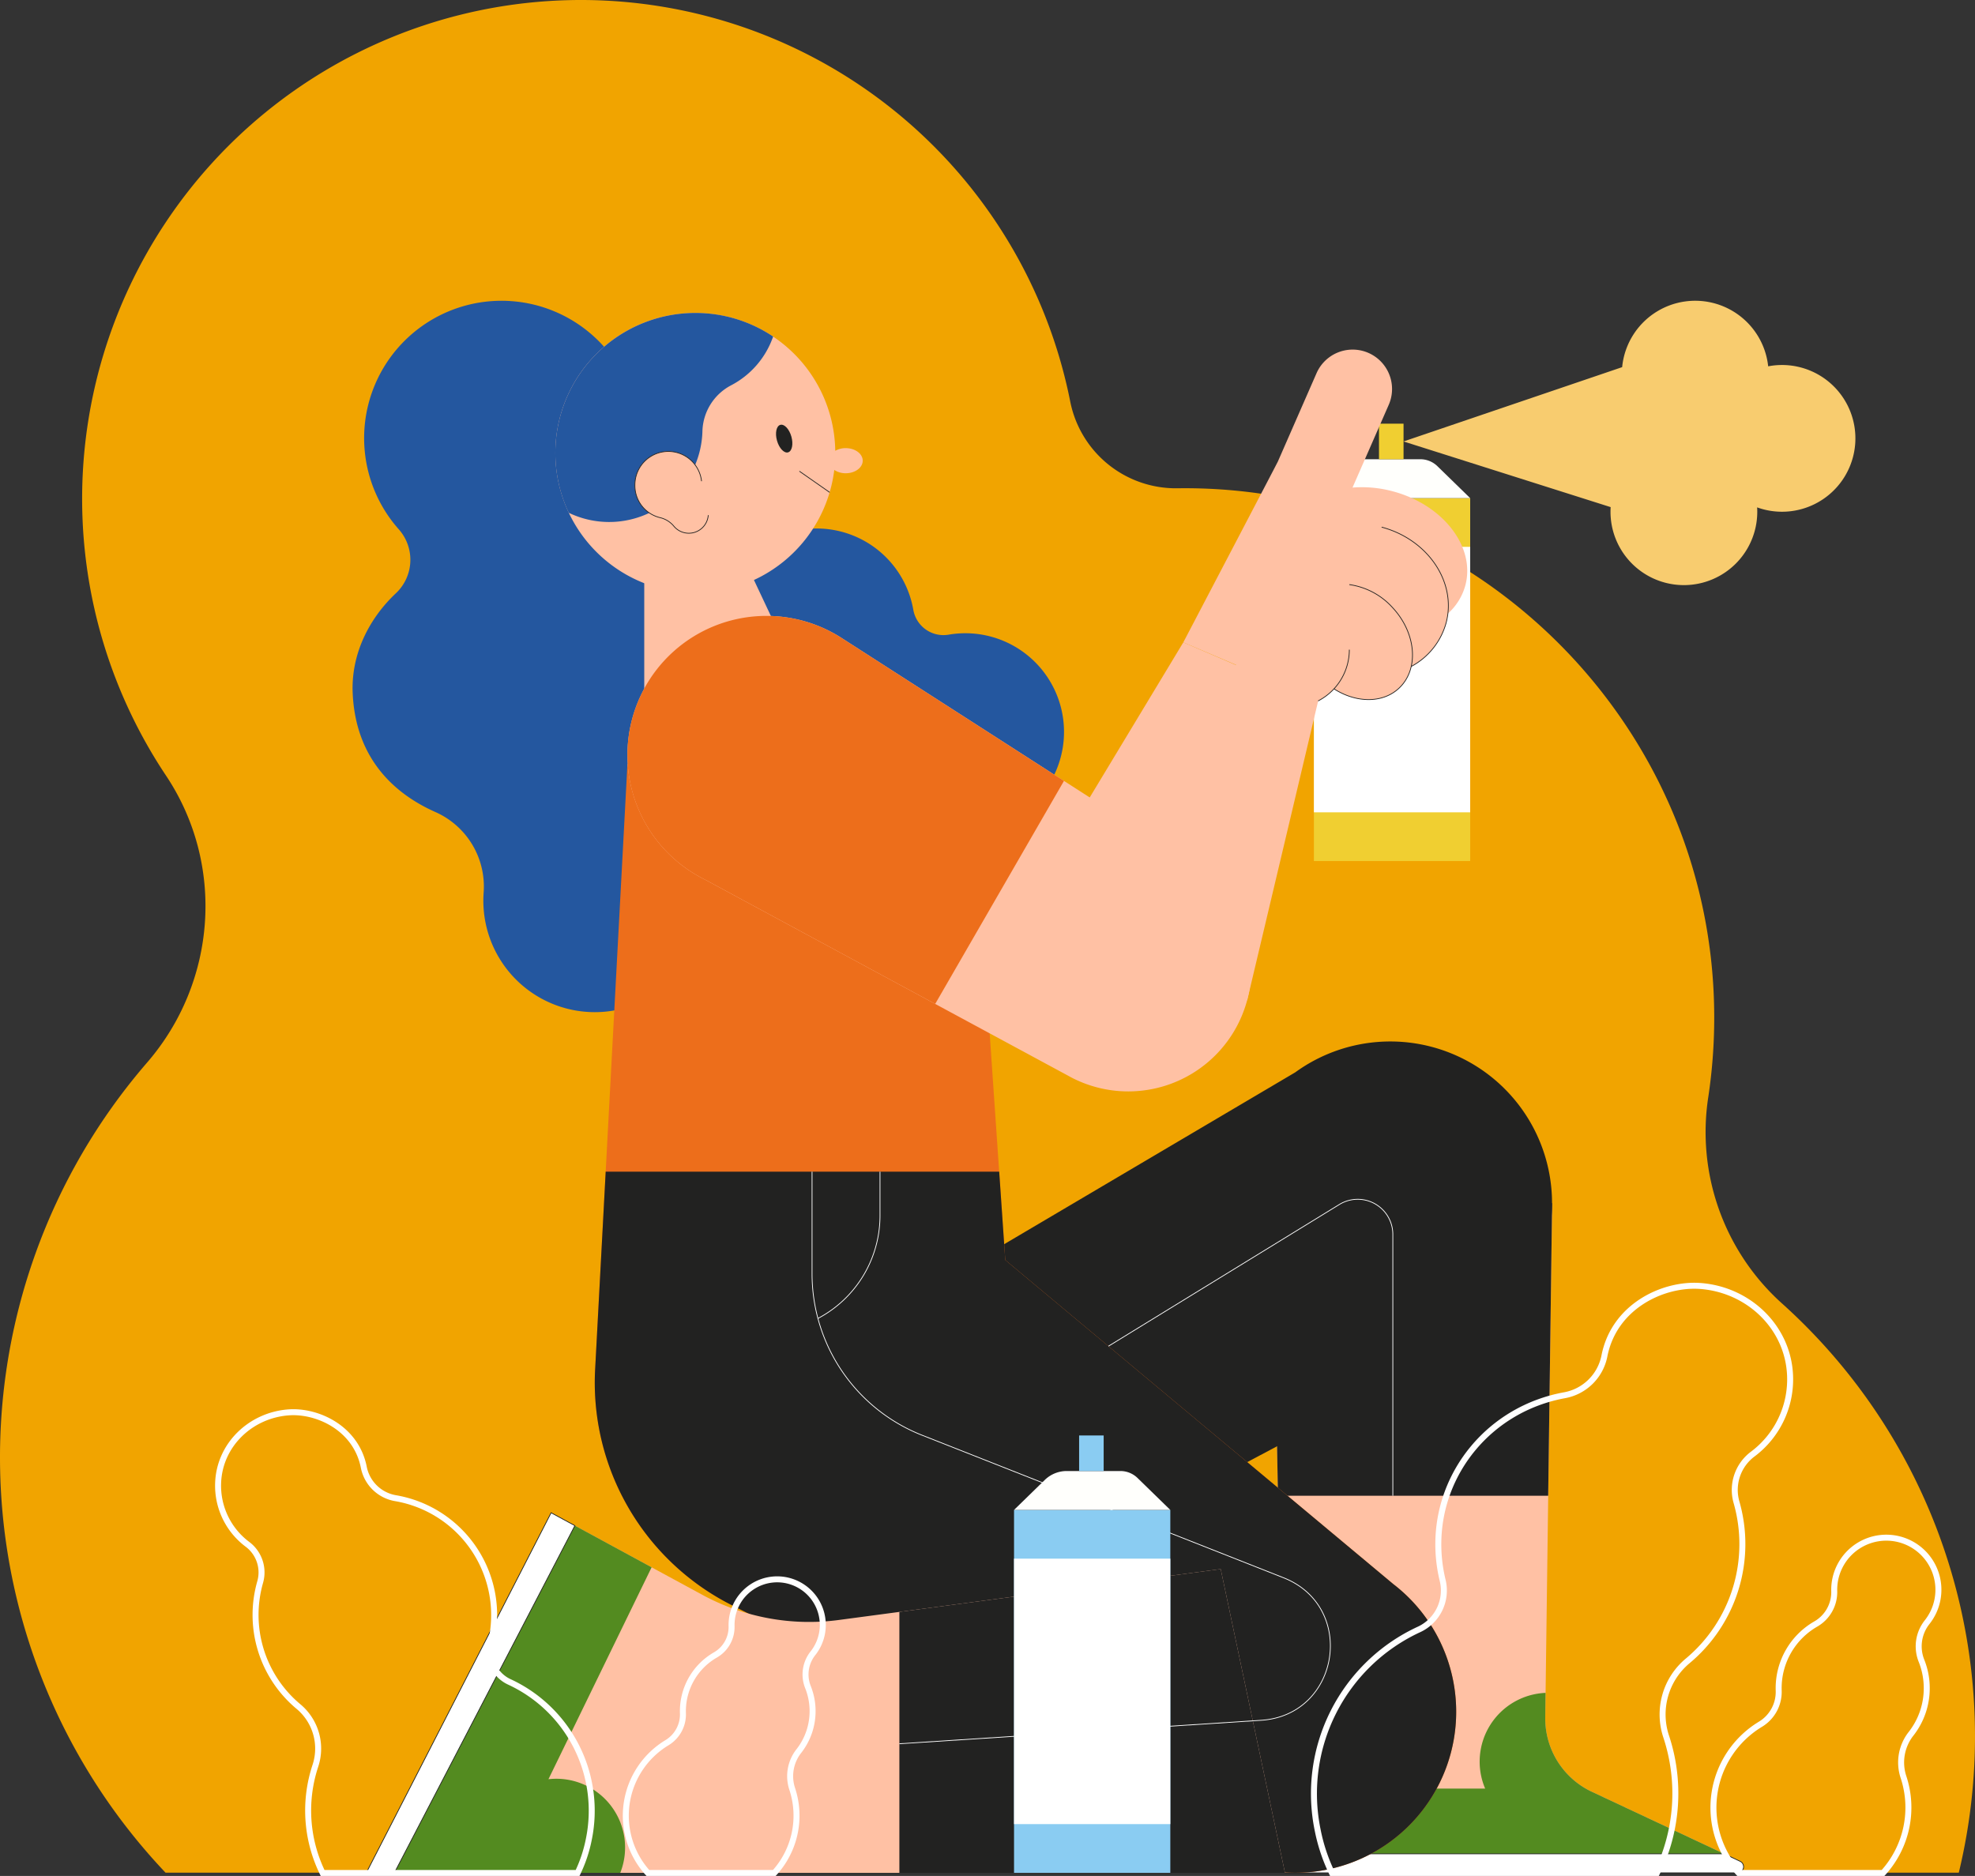 <svg xmlns="http://www.w3.org/2000/svg" width="660.307" height="627.28" viewBox="0 0 660.307 627.28">
  <rect x="0" y="0" width="660.307" height="627.28" fill="#333333" stroke="none"/>
  <g id="그룹_461" data-name="그룹 461" transform="translate(0)">
    <path id="패스_468" data-name="패스 468" d="M128.517,745.362A201.837,201.837,0,0,1,122.3,474.517c23.384-27,26.183-66.353,6.335-96.047A166.778,166.778,0,1,1,430.967,253.391a36,36,0,0,0,35.791,29.05q.8-.011,1.6-.016c97.766-.513,177.83,79.031,177.926,176.8a178.355,178.355,0,0,1-1.972,26.69,77.022,77.022,0,0,0,24.443,68.934A194.609,194.609,0,0,1,728.05,745.362Z" transform="translate(-73.162 -119.173)" fill="#f1a400"/>
    <g id="그룹_455" data-name="그룹 455" transform="translate(117.881 100.568)">
      <g id="그룹_444" data-name="그룹 444" transform="translate(307.641 301.726)">
        <path id="패스_469" data-name="패스 469" d="M272.026,569.174h-151.3l-4.089-219.91,93.4-4.031-2.29,171.936a27.1,27.1,0,0,0,15.587,24.9l49.556,23.249A2.026,2.026,0,0,1,272.026,569.174Z" transform="translate(-116.637 -345.234)" fill="#ffc1a4"/>
        <path id="패스_470" data-name="패스 470" d="M184.09,469.266a23.009,23.009,0,0,1,20.195-32.009l-.109,8.174a27.1,27.1,0,0,0,15.587,24.9l49.556,23.248a2.026,2.026,0,0,1-.86,3.86H117.16l-.523-28.169Z" transform="translate(-113.071 -273.495)" fill="#538b20"/>
        <path id="패스_471" data-name="패스 471" d="M263.584,467.5l5.33,2.5a2.026,2.026,0,0,1-.859,3.86h-151.3l-.117-6.36Z" transform="translate(-112.665 -249.919)" fill="#fff" stroke="#222221" stroke-miterlimit="10" stroke-width="0.25"/>
        <path id="패스_472" data-name="패스 472" d="M244.7,443.09H154.357l-1.745-93.825,93.4-4.03Z" transform="translate(-152.612 -345.234)" fill="#222221"/>
      </g>
      <path id="패스_473" data-name="패스 473" d="M220.933,472.456l-68.32-78.6L268.885,325.2a54.073,54.073,0,1,1,58.6,90.7h0l-.005,0q-1.423.811-2.9,1.538Z" transform="translate(46.271 -67.194)" fill="#222221"/>
      <path id="패스_474" data-name="패스 474" d="M258.829,273.454a15.356,15.356,0,0,0,.95-21.318,45.926,45.926,0,1,1,79.554-22.6L385.763,254.8l.005.007a32.841,32.841,0,0,1,46.018,24.257,10.23,10.23,0,0,0,11.882,8.257,32.993,32.993,0,0,1,22.994,60.506l.005.005-.05.025a32.8,32.8,0,0,1-5.871,2.9L344.3,408.286a37.271,37.271,0,0,1-5.4,2.666l-.057.028,0,0a36.81,36.81,0,0,1-12.658,2.566A37.254,37.254,0,0,1,288.03,376.3q0-1.463.11-2.9A27.24,27.24,0,0,0,271.9,346.6c-13.05-5.826-26.551-17.306-27.553-39.672C243.758,293.74,249.91,281.831,258.829,273.454Z" transform="translate(-244.31 -175.684)" fill="#24579f"/>
      <g id="그룹_445" data-name="그룹 445" transform="translate(80.973 154.909)">
        <path id="패스_475" data-name="패스 475" d="M170.735,465.135l10.8-202.4,115.788,12.722,10.53,153.12L437.606,536.957a53.841,53.841,0,0,1-65.437,85.518h0L216.447,544A83.335,83.335,0,0,1,170.735,465.135Z" transform="translate(-170.616 -262.733)" fill="#ed6e1b"/>
        <path id="패스_476" data-name="패스 476" d="M307.855,368.863,437.606,477.245a53.841,53.841,0,0,1-65.437,85.518L216.447,484.285a83.335,83.335,0,0,1-45.712-78.862l3.527-66.094H305.825Z" transform="translate(-170.616 -203.02)" fill="#222221"/>
      </g>
      <g id="그룹_446" data-name="그룹 446" transform="translate(4.582 405.262)">
        <path id="패스_477" data-name="패스 477" d="M509.945,523.819H202.8l61.794-120.4,50.563,27.443a74.849,74.849,0,0,0,45.6,8.409l127.7-17.025Z" transform="translate(-202.797 -403.414)" fill="#ffc1a4"/>
        <path id="패스_478" data-name="패스 478" d="M383.58,403.414l33.6,18.239L382.69,492.51A23,23,0,0,1,406.7,523.819H321.786Z" transform="translate(-321.786 -403.414)" fill="#538b20"/>
        <path id="패스_479" data-name="패스 479" d="M405.943,407.727l-60.35,116.093H336.2L398,403.414Z" transform="translate(-336.204 -403.414)" fill="#fff" stroke="#222221" stroke-miterlimit="10" stroke-width="0.25"/>
        <path id="패스_480" data-name="패스 480" d="M202.8,428.317l107.434-14.324,21.491,101.579H202.8Z" transform="translate(-24.574 -395.167)" fill="#222221"/>
      </g>
      <g id="그룹_449" data-name="그룹 449" transform="translate(67.786 4.075)">
        <path id="패스_481" data-name="패스 481" d="M328.93,177.975a46.8,46.8,0,0,1,46.79,46.095,7.015,7.015,0,0,1,3.5-.893c3.136,0,5.679,1.881,5.679,4.2s-2.543,4.2-5.679,4.2a6.873,6.873,0,0,1-3.831-1.105,46.8,46.8,0,1,1-46.454-52.5Z" transform="translate(-282.132 -177.975)" fill="#ffc1a4"/>
        <path id="패스_482" data-name="패스 482" d="M326.523,221.441l18.238,38.724L295.478,269.7V224.952Z" transform="translate(-265.749 -144.09)" fill="#ffc1a4"/>
        <path id="패스_483" data-name="패스 483" d="M345.759,177.975a46.582,46.582,0,0,1,26.016,7.892,29.113,29.113,0,0,1-14.123,16.345,17.874,17.874,0,0,0-9.517,15.408c0,.114-.007.228-.011.343A31.189,31.189,0,0,1,303.453,244.8a46.817,46.817,0,0,1,42.306-66.827Z" transform="translate(-298.961 -177.975)" fill="#24579f"/>
        <g id="그룹_447" data-name="그룹 447" transform="translate(73.78 37.373)">
          <path id="패스_484" data-name="패스 484" d="M295.675,204.3c.715,2.539,2.374,4.294,3.7,3.92s1.824-2.737,1.107-5.276-2.374-4.294-3.7-3.92S294.958,201.763,295.675,204.3Z" transform="translate(-295.346 -198.976)" fill="#222221"/>
          <line id="선_42" data-name="선 42" x1="10.125" y1="7.069" transform="translate(7.807 15.546)" fill="#fff" stroke="#222221" stroke-miterlimit="10" stroke-width="0.25"/>
        </g>
        <g id="그룹_448" data-name="그룹 448" transform="translate(26.607 46.32)">
          <path id="패스_485" data-name="패스 485" d="M322.991,204.024a11.168,11.168,0,0,1,9.679,15.322,6.509,6.509,0,1,1-8.494,9.665,8.505,8.505,0,0,0-4.662-2.888,11,11,0,0,1-8.375-10.95A11.17,11.17,0,0,1,322.991,204.024Z" transform="translate(-311.139 -204.004)" fill="#ffc1a4"/>
          <path id="패스_486" data-name="패스 486" d="M335.667,225.3a6.509,6.509,0,0,1-11.482,3.709,8.5,8.5,0,0,0-4.662-2.888,11,11,0,0,1-8.375-10.95,11.17,11.17,0,0,1,22.273-1.226" transform="translate(-311.148 -204.004)" fill="#ffc1a4" stroke="#222221" stroke-miterlimit="10" stroke-width="0.25"/>
        </g>
      </g>
      <g id="그룹_450" data-name="그룹 450" transform="translate(153.613 291.217)">
        <path id="패스_487" data-name="패스 487" d="M223.463,530.614l120.96-7.846c26.341-1.708,32.027-37.98,7.469-47.664L231.035,427.436a58.071,58.071,0,0,1-36.764-54.021V339.329" transform="translate(-194.271 -339.329)" fill="none" stroke="#fff" stroke-miterlimit="10" stroke-width="0.25"/>
        <path id="패스_488" data-name="패스 488" d="M299.635,339.329v14.687A38.859,38.859,0,0,1,278.882,388.4h0" transform="translate(-276.917 -339.329)" fill="none" stroke="#fff" stroke-miterlimit="10" stroke-width="0.25"/>
      </g>
      <g id="그룹_451" data-name="그룹 451" transform="translate(91.895 105.382)">
        <path id="패스_489" data-name="패스 489" d="M209.171,279.005A46.482,46.482,0,0,1,281.055,242.5h0l116.116,74.632h0a41.151,41.151,0,0,1-39.647,72.1v0l-.2-.109q-.4-.211-.785-.427L235.213,323.163q-1.7-.827-3.3-1.785l-.03-.016,0,0A46.469,46.469,0,0,1,209.171,279.005Z" transform="translate(-209.109 -234.902)" fill="#ffc1a4"/>
        <path id="패스_490" data-name="패스 490" d="M347.208,364.64l-76.787-41.477q-1.7-.827-3.3-1.785l-.03-.016,0,0A46.48,46.48,0,1,1,316.263,242.5l74,47.565Z" transform="translate(-244.317 -234.902)" fill="#ed6e1b"/>
      </g>
      <path id="패스_491" data-name="패스 491" d="M277.614,443.656v-87.4a11.732,11.732,0,0,0-17.869-10l-77.209,47.383" transform="translate(70.173 -44.075)" fill="none" stroke="#fff" stroke-miterlimit="10" stroke-width="0.25"/>
      <g id="그룹_454" data-name="그룹 454" transform="translate(228.13)">
        <g id="그룹_452" data-name="그룹 452" transform="translate(93.269 41.1)">
          <rect id="사각형_549" data-name="사각형 549" width="52.251" height="121.35" transform="translate(0.001 24.895)" fill="#f0cf31"/>
          <path id="패스_492" data-name="패스 492" d="M185.623,205.46h17.945a8.21,8.21,0,0,1,5.73,2.331l10.955,10.677H168l10.288-10.026A10.509,10.509,0,0,1,185.623,205.46Z" transform="translate(-168.002 -193.573)" fill="#fffffc"/>
          <rect id="사각형_550" data-name="사각형 550" width="8.206" height="11.887" transform="translate(21.763)" fill="#f0cf31"/>
          <rect id="사각형_551" data-name="사각형 551" width="52.251" height="88.761" transform="translate(0.001 41.19)" fill="#fff"/>
        </g>
        <path id="패스_493" data-name="패스 493" d="M168.554,282.756s31.326-59.8,31.612-60.458h0l12.93-29.541a13.176,13.176,0,1,1,24.142,10.565L225.127,231a39.7,39.7,0,0,1,13.443,1.244c16.838,4.481,27.712,18.557,24.284,31.443a19.557,19.557,0,0,1-5.851,9.45,22.336,22.336,0,0,1-.589,3.128,23.667,23.667,0,0,1-11.658,14.557,14.114,14.114,0,0,1-4.113,7.289c-5.478,5.1-14.315,4.924-21.716.189a19.307,19.307,0,0,1-32.815-8.058Z" transform="translate(-118.947 -168.532)" fill="#ffc1a4"/>
        <g id="그룹_453" data-name="그룹 453" transform="translate(74.085 75.694)">
          <path id="패스_494" data-name="패스 494" d="M190.708,256.587a19.311,19.311,0,0,0,31.029-15.349" transform="translate(-190.708 -200.276)" fill="none" stroke="#222221" stroke-miterlimit="10" stroke-width="0.25"/>
          <path id="패스_495" data-name="패스 495" d="M182,264.811a23.652,23.652,0,0,0,11.658-14.557c3.607-13.566-6.042-27.909-21.552-32.034" transform="translate(-130.274 -218.22)" fill="none" stroke="#222221" stroke-miterlimit="10" stroke-width="0.25"/>
          <path id="패스_496" data-name="패스 496" d="M178.841,263.876c7.4,4.735,16.24,4.913,21.718-.192,6.8-6.337,5.846-18.417-2.134-26.98a23.981,23.981,0,0,0-14.448-7.688" transform="translate(-152.948 -209.804)" fill="none" stroke="#222221" stroke-miterlimit="10" stroke-width="0.25"/>
        </g>
        <path id="패스_497" data-name="패스 497" d="M291.274,259.309l-45.125-19.439-49.608,82.221L267.5,359.579Z" transform="translate(-196.542 -125.647)" fill="#ffc1a4"/>
        <path id="패스_498" data-name="패스 498" d="M95.624,222.73l73.091-24.848a24.534,24.534,0,0,1,48.817-.276,24.533,24.533,0,1,1-3.691,47.171c.028.482.046.966.046,1.454a24.535,24.535,0,0,1-49.07,0c0-.52.021-1.034.053-1.546Z" transform="translate(27.615 -175.685)" fill="#f8cc6f"/>
      </g>
    </g>
    <g id="그룹_457" data-name="그룹 457" transform="translate(339.023 479.989)">
      <rect id="사각형_552" data-name="사각형 552" width="52.251" height="121.351" transform="translate(0 24.895)" fill="#8accf2"/>
      <path id="패스_502" data-name="패스 502" d="M241.959,395.573H259.9a8.206,8.206,0,0,1,5.73,2.331l10.957,10.677H224.339l10.286-10.026A10.512,10.512,0,0,1,241.959,395.573Z" transform="translate(-224.339 -383.686)" fill="#fffffc"/>
      <rect id="사각형_553" data-name="사각형 553" width="8.206" height="11.887" transform="translate(21.762)" fill="#8accf2"/>
      <rect id="사각형_554" data-name="사각형 554" width="52.251" height="88.761" transform="translate(0 41.19)" fill="#fff"/>
    </g>
    <g id="그룹_460" data-name="그룹 460" transform="translate(72.914 429.927)">
      <g id="그룹_458" data-name="그룹 458" transform="translate(366.422)">
        <path id="패스_503" data-name="패스 503" d="M113.874,557.115H222.521a60.541,60.541,0,0,0,3.121-45.541,23.322,23.322,0,0,1,7.12-25.338A50.842,50.842,0,0,0,249.1,433.068a14.962,14.962,0,0,1,5.529-16.075,31.185,31.185,0,0,0,12.409-26.08c-.58-16.221-13.817-28.865-30-30.077-12.251-.918-28.82,6.663-32.082,23.457a16.614,16.614,0,0,1-13.322,13.078c-24.921,4.556-42.2,25.788-42.2,49.8a50.948,50.948,0,0,0,1.466,12.167,14.334,14.334,0,0,1-8.012,16.385A60.477,60.477,0,0,0,109.1,542.8,59.474,59.474,0,0,0,113.874,557.115Z" transform="translate(-107.893 -360.762)" fill="none" stroke="#fff" stroke-miterlimit="10" stroke-width="2"/>
        <path id="패스_504" data-name="패스 504" d="M151.353,458.429a24.642,24.642,0,0,1-5.209,15.189,15.5,15.5,0,0,0-2.605,14.406,32.488,32.488,0,0,1-6.794,32.189H88.461a32.574,32.574,0,0,1,7.353-49.77,12.621,12.621,0,0,0,6.036-11.254c-.009-.253-.012-.505-.012-.76a24.743,24.743,0,0,1,12.405-21.456,12.308,12.308,0,0,0,6.182-10.948c-.014-.443-.009-.892.011-1.344a17.418,17.418,0,1,1,31.016,11.694,12.994,12.994,0,0,0-1.856,12.888A24.633,24.633,0,0,1,151.353,458.429Z" transform="translate(53.486 -323.86)" fill="none" stroke="#fff" stroke-miterlimit="10" stroke-width="2"/>
      </g>
      <g id="그룹_459" data-name="그룹 459" transform="translate(0 42.279)">
        <path id="패스_505" data-name="패스 505" d="M453.253,538.594H368a47.505,47.505,0,0,1-2.451-35.734,18.3,18.3,0,0,0-5.586-19.883,39.9,39.9,0,0,1-12.82-41.72,11.738,11.738,0,0,0-4.339-12.612,24.471,24.471,0,0,1-9.736-20.465c.454-12.728,10.841-22.65,23.542-23.6,9.612-.719,22.615,5.228,25.172,18.406a13.038,13.038,0,0,0,10.455,10.261A39.681,39.681,0,0,1,424.2,461.869a11.248,11.248,0,0,0,6.287,12.856A47.457,47.457,0,0,1,457,527.359,46.67,46.67,0,0,1,453.253,538.594Z" transform="translate(-333.055 -384.52)" fill="none" stroke="#fff" stroke-miterlimit="10" stroke-width="2"/>
        <path id="패스_506" data-name="패스 506" d="M352.076,460a21.578,21.578,0,0,1-4.561,13.3,13.574,13.574,0,0,0-2.281,12.614,28.452,28.452,0,0,1-5.949,28.189H297a28.528,28.528,0,0,1,6.44-43.582,11.054,11.054,0,0,0,5.285-9.855c-.007-.221-.011-.443-.011-.666a21.667,21.667,0,0,1,10.863-18.789,10.771,10.771,0,0,0,5.413-9.587q-.016-.582.011-1.178a15.253,15.253,0,1,1,27.16,10.241,11.379,11.379,0,0,0-1.625,11.284A21.563,21.563,0,0,1,352.076,460Z" transform="translate(-153.315 -360.034)" fill="none" stroke="#fff" stroke-miterlimit="10" stroke-width="2"/>
      </g>
    </g>
  </g>
</svg>
